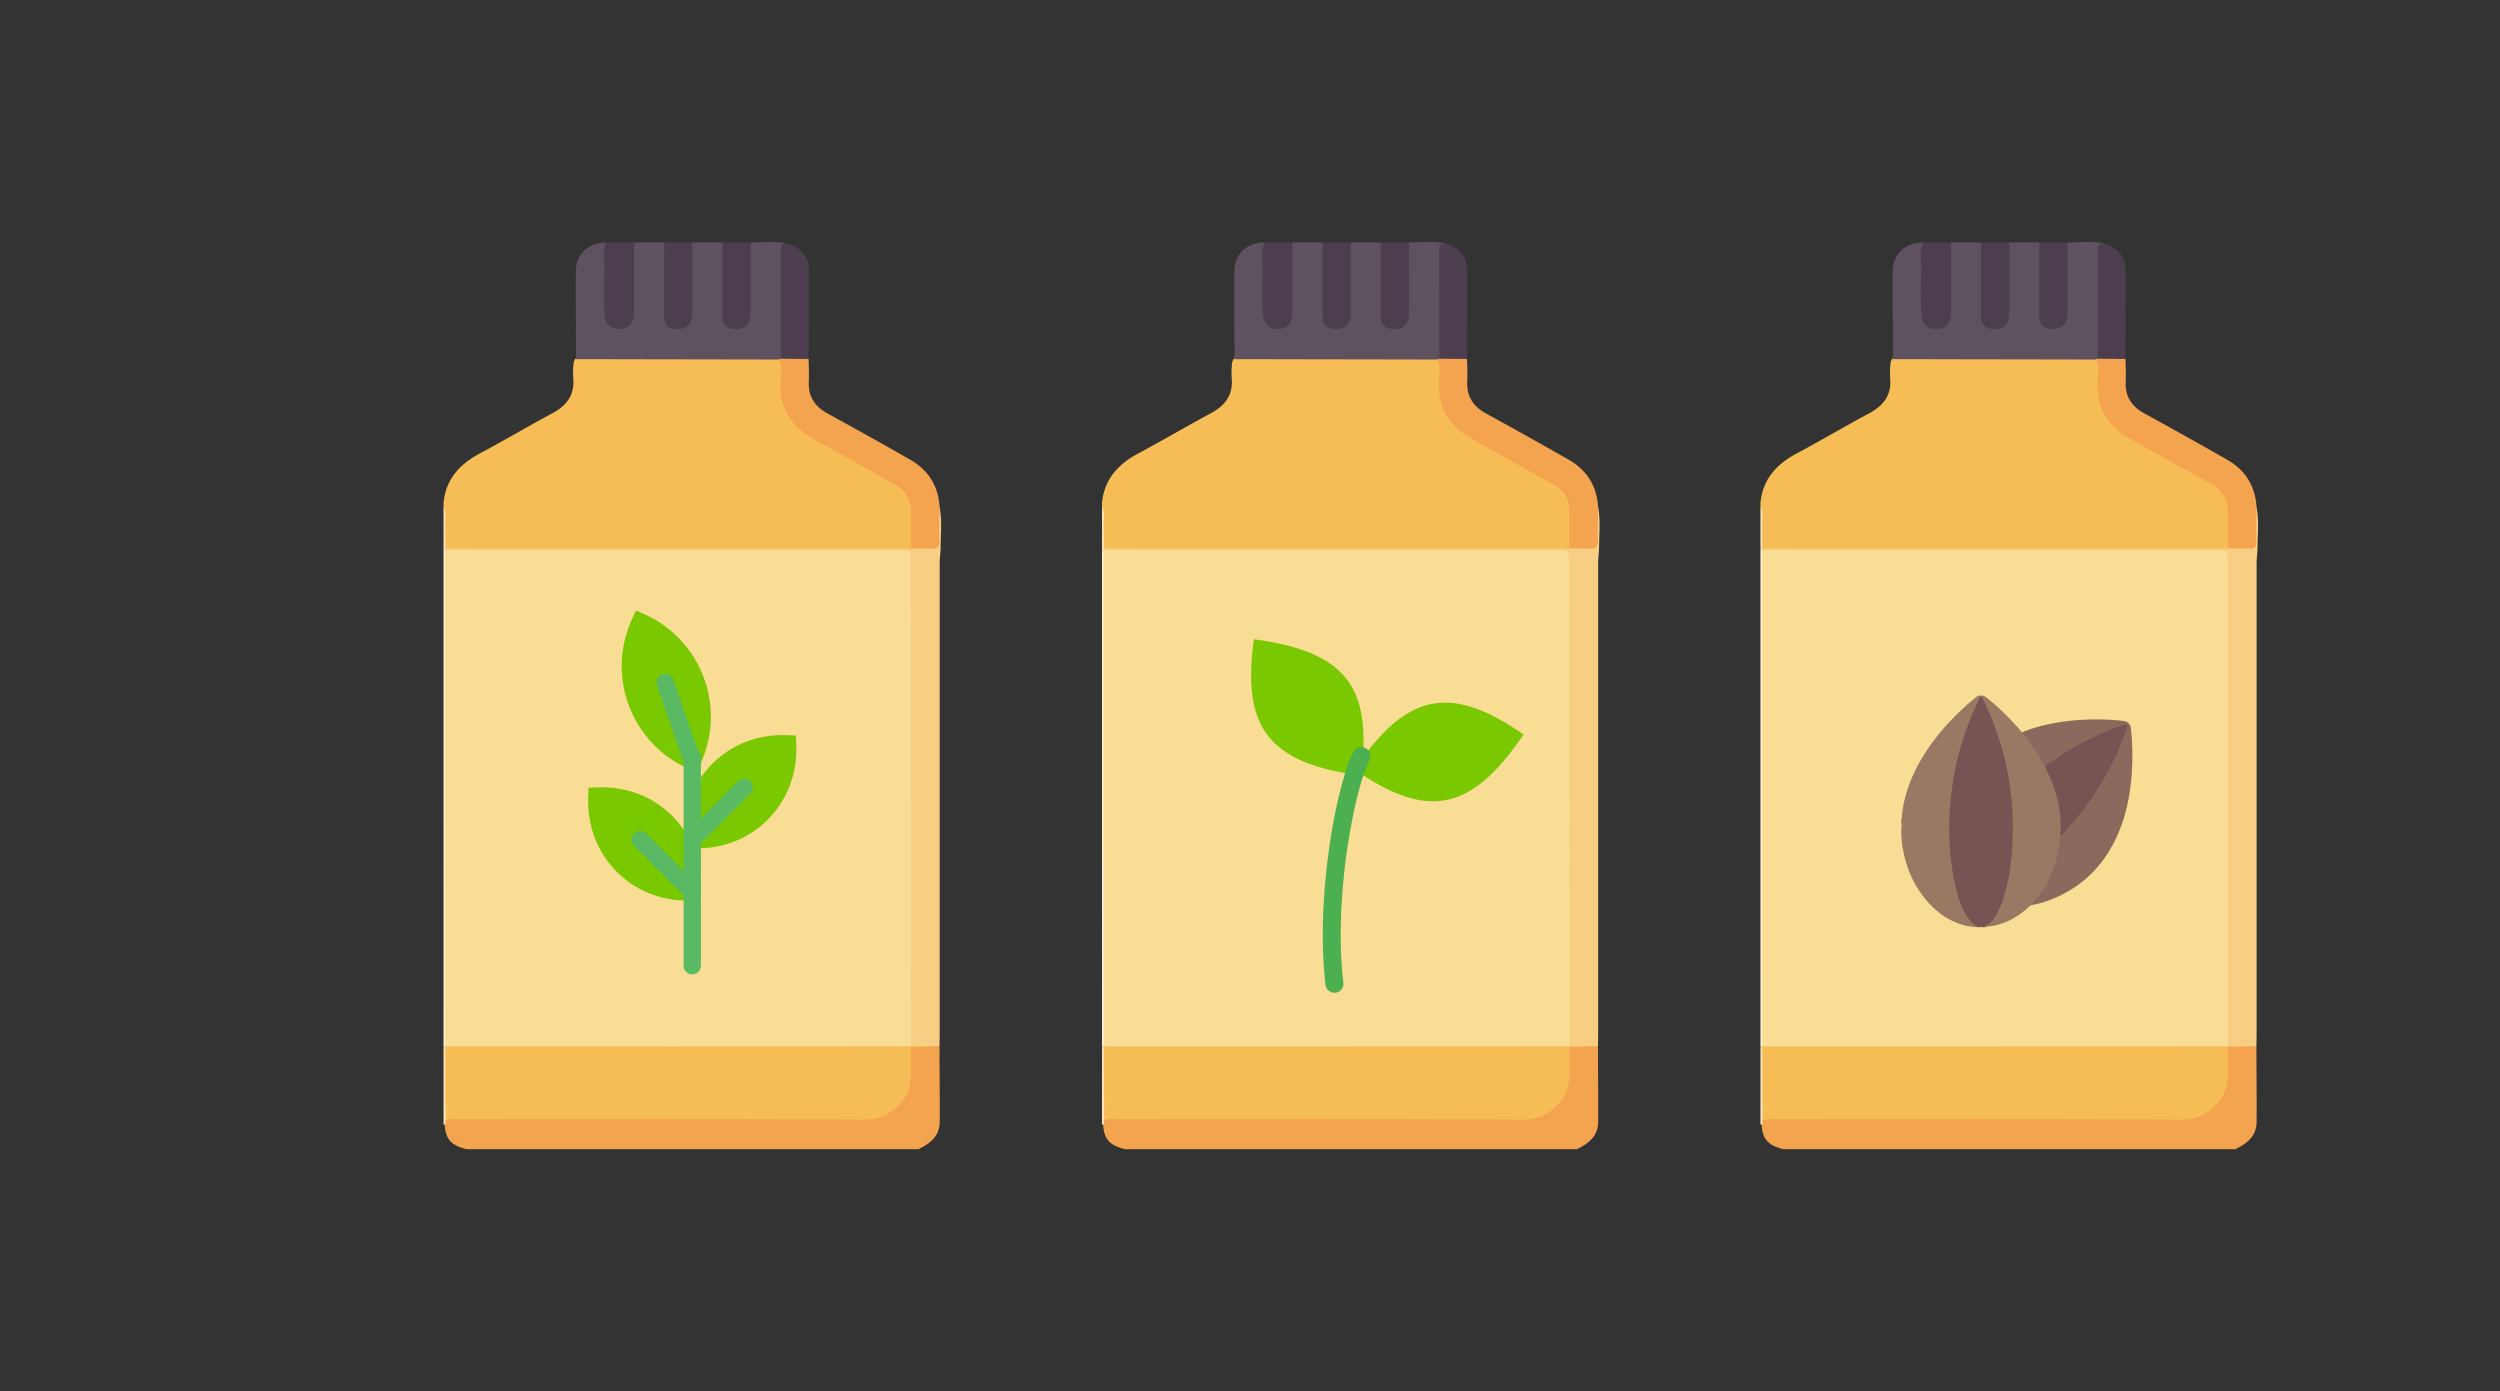 <svg width="248" height="138" fill="none" xmlns="http://www.w3.org/2000/svg"><rect width="100%" height="100%" fill="#333333" stroke="none"/><path d="M44 50.203v-.352c.245-2.337 1.61-3.813 3.623-4.886 2.416-1.283 4.778-2.689 7.176-3.972 1.436-.773 2.223-1.827 2.066-3.497a7.222 7.222 0 0 1 .017-1.23c.018-.352.07-.703.473-.861.402-.123.805-.123 1.208-.123H75.82c.403 0 .823-.018 1.208.105.49.158.63.562.665 1.037.035.58.035 1.178.018 1.757-.07 2.092.822 3.691 2.555 4.78 1.855 1.16 3.816 2.145 5.706 3.235 1.033.597 2.1 1.142 3.116 1.775.962.597 1.47 1.494 1.54 2.618.07 1.055.035 2.11.017 3.164-.017.351-.052.72-.455.879-.437.105-.875.07-1.312.07H45.68c-.49 0-.997.105-1.453-.158-.297-.756-.07-1.547-.14-2.32-.052-.686.105-1.371-.087-2.021Z" fill="#F6BD57"/><path d="M93.201 103.807c0 2.495.035 5.008.018 7.504-.018 1.424-.98 2.144-2.118 2.689H46.293c-1.575-.369-2.135-1.037-2.188-2.583a.63.63 0 0 1 .158-.422c.543-.422 1.173-.299 1.768-.299h33.816c2.012 0 4.025-.088 6.02.018 2.364.123 4.254-1.951 4.201-4.183a17.686 17.686 0 0 1 .018-1.67c.017-.387.017-.773.28-1.09.945-.421 1.89-.474 2.835.036Z" fill="#F4A34E"/><path d="M44 103.807v-49.21c.053-.018.122-.018.175-.036.087.07.157.159.21.282.157.457.122.931.122 1.388v45.959c0 .404.018.826-.07 1.23-.035.105-.07.211-.14.316-.07.088-.175.123-.297.071Z" fill="#FCF1D5"/><path d="M44.157 111.557c-.052 0-.104 0-.157-.017v-7.733h.175c.315.281.315.668.315 1.054.017 1.723 0 3.445 0 5.15 0 .421-.105.808-.298 1.177 0 .123-.017.246-.035.369Z" fill="#FBE4BD"/><path d="M44.175 54.597H44v-4.394c.35.65.123 1.353.158 2.021.035.72.017 1.459.035 2.18.053.07.053.14-.018.193Z" fill="#FBE5BD"/><path d="M68.68 24.051h2.975c.35.352.297.809.297 1.23.018 1.688 0 3.393 0 5.08 0 .351 0 .703.053 1.054.07.492.333.791.84.861.525.07.91-.123 1.138-.615.175-.386.157-.79.157-1.213.018-1.722 0-3.444 0-5.166 0-.44-.052-.88.298-1.23 1.225.034 2.485-.212 3.693.14-.333.474-.403 1.002-.403 1.564v8.418c0 .457.053.932-.192 1.371a.27.27 0 0 1-.28.123c-5.829-.017-11.657-.017-17.486-.035h-2.625c0-2.935-.053-5.87-.018-8.823.035-1.634 1.296-2.759 2.976-2.759.245.475.122.984.122 1.459.018 1.582 0 3.163 0 4.728 0 .439.018.878.175 1.3.193.527.578.774 1.138.738.56-.035.823-.386.963-.86.087-.335.07-.704.07-1.038V25.3c0-.44-.053-.879.297-1.248h2.976c.35.352.297.809.297 1.23.018 1.688 0 3.393 0 5.08 0 .351 0 .703.053 1.054.07.492.332.791.84.861.525.07.91-.123 1.138-.615.175-.386.157-.79.157-1.213.018-1.722 0-3.444 0-5.166.053-.422 0-.88.35-1.23Z" fill="#5F5260"/><path d="M44.175 54.596c0-.07.017-.123.017-.193 11.99 0 23.98.018 35.951.018h10.24c.437-.387.98-.282 1.487-.317.928-.035.98-.087.998-.984.018-.58-.017-1.16.018-1.74.017-.369-.018-.756.332-1.037.263 1.371.088 2.742.088 4.095 0 .44-.088.879-.088 1.3v46.996c0 .352-.017.703-.017 1.055-.928.017-1.873.017-2.8.035l-.123-.123c-.298-.545-.21-1.142-.21-1.722v-45.15c0-2.11.192-1.916-1.943-1.916H45.96c-.613.017-1.26.14-1.785-.317 0 0 .017 0 0 0Z" fill="#F8CD84"/><path d="M93.218 50.344c-.017 1.107-.052 2.197-.035 3.304.018.632-.21.826-.805.773-.665-.035-1.33-.018-1.995-.018v-3.602c-.018-1.196-.508-2.127-1.575-2.725-2.66-1.493-5.339-2.97-8-4.464-2.205-1.23-3.5-2.987-3.377-5.641.035-.773.192-1.582-.158-2.338.053-.017.123-.035.175-.052.928-.422 1.856-.457 2.766.035.017.755.052 1.529.017 2.285-.052 1.458.613 2.425 1.856 3.11a535.493 535.493 0 0 1 8.173 4.57c1.838 1.037 2.836 2.636 2.958 4.763Z" fill="#F4A34E"/><path d="M80.213 35.616c-.927-.018-1.855-.018-2.765-.035 0-3.516 0-7.03-.018-10.546 0-.544.053-.948.735-.86 1.26.386 2.066 1.317 2.066 2.583.017 2.97-.018 5.905-.018 8.858Zm-17.31-11.565v6.82c0 1.177-.437 1.74-1.33 1.757-1.068.035-1.575-.457-1.628-1.705a49.22 49.22 0 0 1 0-3.937c.035-.984-.21-1.986.158-2.935h2.8Zm5.777 0c0 2.338.017 4.675 0 7.013 0 1.037-.508 1.581-1.436 1.581-.963 0-1.365-.386-1.365-1.406-.018-2.39 0-4.797 0-7.188h2.8Zm5.776 0c0 2.338.017 4.675 0 7.013 0 1.037-.508 1.581-1.436 1.581-.962 0-1.365-.386-1.365-1.406-.017-2.39 0-4.797 0-7.188h2.8Z" fill="#4D3E4F"/><path d="M44.21 111.188c-.018-2.46-.018-4.921-.035-7.381l.017.017c.49-.457 1.085-.334 1.663-.334H88.79c.542 0 1.12-.088 1.593.317v.035c-.07 1.247.087 2.495-.105 3.761-.298 1.775-2.293 3.462-4.324 3.462-13.512-.07-27.024-.035-40.536-.035-.42-.018-.84-.088-1.208.158Z" fill="#F6BD57"/><path d="M90.383 103.789c-7.667 0-15.333.017-23.017.017H44.175c0-8.067-.018-16.151-.018-24.218v-25.01h44.965c1.226 0 1.226 0 1.226 1.231.035 16.01.035 32.004.035 47.98Z" fill="#FADD94"/><path d="M69.155 84.156c-.17 0-.34-.004-.511-.012l-.783-.037-.036-.785c-.134-2.904.87-5.586 2.829-7.552 1.958-1.966 4.626-2.978 7.52-2.84l.782.037.037.785c.135 2.904-.87 5.585-2.828 7.552-1.842 1.85-4.316 2.852-7.01 2.852Zm-.058-7.546-.765-.332c-2.72-1.18-4.884-3.464-5.941-6.266-1.07-2.835-.946-5.918.346-8.683l.354-.758.765.332c2.719 1.18 4.884 3.464 5.94 6.266 1.07 2.835.947 5.919-.345 8.684l-.354.758Z" fill="#79C800"/><path d="M68.662 88.46h.009-.009Zm-.471.875c-2.695 0-5.168-1.002-7.01-2.852-1.957-1.966-2.962-4.648-2.828-7.552l.036-.785.782-.037c2.895-.135 5.563.874 7.521 2.84 1.959 1.967 2.963 4.649 2.829 7.552l-.036.786-.784.036c-.17.008-.34.012-.51.012Z" fill="#79C800"/><path d="M68.672 96.657a.862.862 0 0 1-.86-.864V75.076c0-.476.386-.863.86-.863.475 0 .86.387.86.863v20.718a.862.862 0 0 1-.86.863Z" fill="#5ABA63"/><path d="M68.672 84.156a.865.865 0 0 1-.608-1.474l5.166-5.187a.856.856 0 0 1 1.216 0 .865.865 0 0 1 0 1.22l-5.166 5.188a.855.855 0 0 1-.608.253Zm0-7.806a.86.86 0 0 1-.813-.581l-2.686-7.778a.865.865 0 0 1 .53-1.099.859.859 0 0 1 1.094.534l2.687 7.778a.863.863 0 0 1-.812 1.146Zm0 12.985a.855.855 0 0 1-.608-.253l-5.158-5.179a.865.865 0 0 1 0-1.22.856.856 0 0 1 1.216 0l5.158 5.179a.865.865 0 0 1-.608 1.473Z" fill="#5ABA63"/><path d="M109.319 50.203v-.352c.245-2.337 1.61-3.814 3.623-4.886 2.415-1.283 4.778-2.689 7.176-3.972 1.435-.773 2.223-1.827 2.065-3.497a7.223 7.223 0 0 1 .018-1.23c.017-.352.07-.703.472-.861.403-.123.806-.123 1.208-.123h17.258c.403 0 .823-.018 1.208.105.49.158.63.562.665 1.037.035.58.035 1.177.017 1.757-.07 2.092.823 3.691 2.556 4.78 1.855 1.16 3.815 2.145 5.706 3.235 1.032.597 2.1 1.142 3.115 1.775.963.597 1.471 1.494 1.541 2.618.07 1.055.035 2.11.017 3.164-.017.351-.052.72-.455.879-.438.105-.875.07-1.313.07h-43.197c-.49 0-.998.105-1.453-.158-.297-.756-.07-1.547-.14-2.32-.052-.686.105-1.371-.087-2.021Z" fill="#F6BD57"/><path d="M158.52 103.807c0 2.495.035 5.008.017 7.504-.017 1.424-.98 2.144-2.117 2.689h-44.808c-1.575-.369-2.135-1.037-2.188-2.583a.63.63 0 0 1 .158-.422c.542-.422 1.172-.299 1.767-.299h33.816c2.013 0 4.026-.088 6.021.018 2.363.123 4.253-1.951 4.201-4.183a17.553 17.553 0 0 1 .017-1.67c.018-.387.018-.773.281-1.09.945-.421 1.89-.474 2.835.036Z" fill="#F4A34E"/><path d="M109.319 103.806v-49.21c.052-.017.122-.017.174-.035a.69.69 0 0 1 .21.282c.158.456.123.931.123 1.388v45.959c0 .404.017.826-.07 1.23-.035.105-.07.211-.14.316-.07.088-.175.123-.297.07Z" fill="#FCF1D5"/><path d="M109.476 111.557c-.052 0-.105 0-.157-.017v-7.733h.174c.315.281.315.667.315 1.054.018 1.722 0 3.445 0 5.15 0 .421-.105.808-.297 1.177 0 .123-.018.246-.035.369Z" fill="#FBE4BD"/><path d="M109.494 54.597h-.175v-4.394c.35.65.122 1.353.157 2.021.035.72.018 1.459.035 2.18.053.07.053.14-.017.193Z" fill="#FBE5BD"/><path d="M133.998 24.051h2.975c.351.352.298.809.298 1.23.018 1.688 0 3.393 0 5.08 0 .351 0 .703.053 1.054.07.492.332.791.84.861.525.07.91-.123 1.137-.615.175-.386.158-.79.158-1.213.017-1.722 0-3.444 0-5.166 0-.44-.053-.88.297-1.23 1.226.034 2.486-.212 3.694.14-.333.474-.403 1.002-.403 1.564v8.418c0 .457.053.932-.193 1.371a.27.27 0 0 1-.28.123c-5.828-.017-11.657-.017-17.485-.035h-2.626c0-2.935-.052-5.87-.017-8.823.035-1.634 1.295-2.759 2.976-2.759.245.475.122.984.122 1.459.018 1.582 0 3.163 0 4.728 0 .439.018.878.175 1.3.193.527.578.774 1.138.738.56-.035.822-.386.962-.86.088-.335.07-.704.07-1.038V25.3c0-.44-.052-.879.298-1.248h2.975c.351.352.298.809.298 1.23.018 1.688 0 3.393 0 5.08 0 .351 0 .703.053 1.054.07.492.332.791.84.861.525.07.91-.123 1.137-.615.175-.386.158-.79.158-1.213.017-1.722 0-3.444 0-5.166.052-.422 0-.88.35-1.23Z" fill="#5F5260"/><path d="M109.493 54.596c0-.07.018-.123.018-.193 11.989 0 23.979.018 35.951.018h10.239c.438-.387.98-.282 1.488-.317.928-.035.98-.087.998-.984.017-.58-.018-1.16.017-1.74.018-.369-.017-.756.333-1.037.262 1.371.087 2.742.087 4.095 0 .44-.087.879-.087 1.3v46.996c0 .352-.018.703-.018 1.055-.927.017-1.873.017-2.8.035l-.123-.123c-.297-.545-.21-1.142-.21-1.722v-45.15c0-2.11.193-1.916-1.943-1.916h-42.164c-.613.017-1.261.14-1.786-.317 0 0 .018 0 0 0Z" fill="#F8CD84"/><path d="M158.537 50.343c-.017 1.108-.052 2.197-.035 3.304.018.633-.21.827-.805.774-.665-.035-1.33-.018-1.995-.018V50.8c-.018-1.195-.508-2.126-1.576-2.724-2.66-1.494-5.338-2.97-7.999-4.464-2.205-1.23-3.5-2.988-3.378-5.641.035-.774.193-1.582-.157-2.338.052-.018.122-.035.175-.053.927-.421 1.855-.457 2.765.035.018.756.053 1.53.018 2.285-.053 1.459.612 2.426 1.855 3.111a533.594 533.594 0 0 1 8.174 4.57c1.838 1.036 2.836 2.636 2.958 4.762Z" fill="#F4A34E"/><path d="M145.532 35.616c-.928-.018-1.855-.018-2.765-.035 0-3.516 0-7.03-.018-10.546 0-.544.053-.948.735-.86 1.26.386 2.066 1.317 2.066 2.583.017 2.97-.018 5.905-.018 8.858Zm-17.31-11.565v6.82c0 1.177-.438 1.739-1.33 1.757-1.068.035-1.576-.457-1.628-1.705a48.757 48.757 0 0 1 0-3.937c.035-.984-.21-1.986.157-2.935h2.801Zm5.776 0c0 2.338.017 4.675 0 7.012 0 1.037-.508 1.582-1.435 1.582-.963 0-1.366-.387-1.366-1.406-.017-2.39 0-4.798 0-7.188h2.801Zm5.776 0c0 2.338.018 4.675 0 7.013 0 1.036-.507 1.581-1.435 1.581-.963 0-1.365-.386-1.365-1.406-.018-2.39 0-4.798 0-7.188h2.8Z" fill="#4D3E4F"/><path d="M109.528 111.188c-.017-2.46-.017-4.921-.035-7.381l.018.017c.49-.457 1.085-.334 1.663-.334h42.935c.542 0 1.12-.088 1.592.317v.035c-.07 1.247.088 2.495-.105 3.761-.297 1.775-2.293 3.462-4.323 3.462-13.512-.07-27.025-.035-40.537-.035-.42-.018-.84-.088-1.208.158Z" fill="#F6BD57"/><path d="M155.701 103.789c-7.666 0-15.332.018-23.016.018h-23.192c0-8.067-.017-16.152-.017-24.219V54.58h44.965c1.225 0 1.225 0 1.225 1.23.035 16.011.035 32.004.035 47.98Z" fill="#FADD94"/><path d="M124.391 63.412c-1.271 8.952 1.652 12.31 10.587 13.528 1.272-8.952-1.651-12.31-10.587-13.528Z" fill="#79C800"/><path d="M134.36 76.33c7.397 5.145 11.693 4.018 16.777-3.469-7.398-5.145-11.694-4.019-16.777 3.469Z" fill="#79C800"/><path d="M132.374 98.483a.894.894 0 0 1-.883-.796c-1.003-8.525.996-19.54 2.758-23.084a.884.884 0 0 1 1.195-.4.91.91 0 0 1 .394 1.213c-1.476 2.966-3.576 13.595-2.58 22.058a.899.899 0 0 1-.884 1.01Z" fill="#4CAF50"/><path d="M174.637 50.203v-.352c.245-2.337 1.61-3.813 3.623-4.886 2.415-1.283 4.778-2.689 7.176-3.972 1.435-.773 2.223-1.827 2.065-3.497a7.222 7.222 0 0 1 .018-1.23c.017-.352.07-.703.473-.861.402-.123.805-.123 1.207-.123h17.258c.403 0 .823-.018 1.208.105.49.158.63.562.665 1.037.035.58.035 1.178.018 1.757-.071 2.092.822 3.691 2.555 4.78 1.855 1.16 3.816 2.145 5.706 3.235 1.033.597 2.1 1.142 3.115 1.775.963.597 1.471 1.494 1.541 2.618.07 1.055.035 2.11.017 3.164-.017.351-.052.72-.455.879-.437.105-.875.07-1.313.07h-43.197c-.49 0-.998.105-1.453-.158-.297-.756-.07-1.547-.14-2.32-.052-.686.105-1.371-.087-2.021Z" fill="#F6BD57"/><path d="M223.838 103.807c0 2.495.035 5.008.018 7.504-.018 1.424-.981 2.144-2.118 2.689H176.93c-1.575-.369-2.135-1.037-2.188-2.583a.63.63 0 0 1 .158-.422c.542-.422 1.172-.299 1.768-.299h33.815c2.013 0 4.026-.088 6.021.018 2.363.123 4.254-1.951 4.201-4.183a17.89 17.89 0 0 1 .018-1.67c.017-.387.017-.773.28-1.09.945-.421 1.89-.474 2.835.036Z" fill="#F4A34E"/><path d="M174.637 103.807v-49.21c.052-.018.122-.018.175-.036.087.07.157.159.209.282.158.457.123.931.123 1.388v45.959c0 .404.017.826-.07 1.23-.035.105-.07.211-.14.316-.07.088-.175.123-.297.071Z" fill="#FCF1D5"/><path d="M174.794 111.557c-.052 0-.105 0-.157-.017v-7.733h.175c.314.281.314.668.314 1.054.018 1.723 0 3.445 0 5.15 0 .421-.105.808-.297 1.177 0 .123-.017.246-.035.369Z" fill="#FBE4BD"/><path d="M174.812 54.597h-.175v-4.394c.35.65.122 1.353.158 2.021.035.72.017 1.459.035 2.18.052.07.052.14-.018.193Z" fill="#FBE5BD"/><path d="M199.316 24.051h2.976c.35.352.297.809.297 1.23.018 1.688 0 3.393 0 5.08 0 .351 0 .703.053 1.054.07.492.332.791.84.861.525.07.91-.123 1.138-.615.175-.386.157-.79.157-1.213.018-1.722 0-3.444 0-5.166 0-.44-.052-.88.298-1.23 1.225.034 2.485-.212 3.693.14-.333.474-.403 1.002-.403 1.564v8.418c0 .457.053.932-.192 1.371a.27.27 0 0 1-.28.123c-5.829-.017-11.657-.017-17.486-.035h-2.625c0-2.935-.053-5.87-.018-8.823.035-1.634 1.295-2.759 2.976-2.759.245.475.122.984.122 1.459.018 1.582 0 3.163 0 4.728 0 .439.018.878.175 1.3.193.527.578.774 1.138.738.56-.035.823-.386.963-.86.087-.335.07-.704.07-1.038V25.3c0-.44-.053-.879.297-1.248h2.976c.35.352.297.809.297 1.23.018 1.688 0 3.393 0 5.08 0 .351 0 .703.053 1.054.07.492.332.791.84.861.525.07.91-.123 1.138-.615.175-.386.157-.79.157-1.213.018-1.722 0-3.444 0-5.166.053-.422 0-.88.35-1.23Z" fill="#5F5260"/><path d="M174.811 54.596c0-.07.018-.123.018-.193 11.99 0 23.979.018 35.951.018h10.239c.438-.387.981-.282 1.488-.317.928-.035.98-.087.998-.984.017-.58-.018-1.16.017-1.74.018-.369-.017-.756.333-1.037.262 1.371.087 2.742.087 4.095 0 .44-.087.879-.087 1.3v46.996c0 .352-.018.703-.018 1.055-.927.017-1.872.017-2.8.035l-.123-.123c-.297-.545-.21-1.142-.21-1.722v-45.15c0-2.11.193-1.916-1.942-1.916h-42.165c-.613.017-1.26.14-1.786-.317 0 0 .018 0 0 0Z" fill="#F8CD84"/><path d="M223.855 50.344c-.017 1.107-.052 2.197-.035 3.304.018.632-.21.826-.805.773-.665-.035-1.33-.018-1.995-.018v-3.602c-.018-1.196-.508-2.127-1.576-2.725-2.66-1.493-5.338-2.97-7.998-4.464-2.206-1.23-3.501-2.987-3.379-5.641.035-.773.193-1.582-.157-2.338.052-.017.122-.035.175-.052.928-.422 1.855-.457 2.765.035.018.755.053 1.529.018 2.285-.053 1.458.613 2.425 1.855 3.11a533.594 533.594 0 0 1 8.174 4.57c1.838 1.037 2.836 2.636 2.958 4.763Z" fill="#F4A34E"/><path d="M210.85 35.616c-.928-.018-1.855-.018-2.765-.035 0-3.516 0-7.03-.018-10.546 0-.544.053-.948.735-.86 1.26.386 2.066 1.317 2.066 2.583.017 2.97-.018 5.905-.018 8.858Zm-17.31-11.565v6.82c0 1.177-.437 1.74-1.33 1.757-1.068.035-1.575-.457-1.628-1.705a49.694 49.694 0 0 1 0-3.937c.035-.984-.21-1.986.158-2.935h2.8Zm5.776 0c0 2.338.018 4.675 0 7.013 0 1.037-.508 1.581-1.435 1.581-.963 0-1.365-.386-1.365-1.406-.018-2.39 0-4.797 0-7.188h2.8Zm5.776 0c0 2.338.018 4.675 0 7.013 0 1.037-.507 1.581-1.435 1.581-.963 0-1.365-.386-1.365-1.406-.018-2.39 0-4.797 0-7.188h2.8Z" fill="#4D3E4F"/><path d="M174.846 111.188c-.017-2.46-.017-4.921-.035-7.381l.018.017c.49-.457 1.085-.334 1.663-.334h42.935c.542 0 1.12-.088 1.592.317v.035c-.07 1.247.088 2.495-.105 3.761-.297 1.775-2.293 3.462-4.323 3.462-13.512-.07-27.025-.035-40.537-.035-.42-.018-.84-.088-1.208.158Z" fill="#F6BD57"/><path d="M221.019 103.789c-7.666 0-15.332.017-23.016.017h-23.192c0-8.067-.017-16.151-.017-24.218v-25.01h44.965c1.225 0 1.225 0 1.225 1.231.035 16.01.035 32.004.035 47.98Z" fill="#FADD94"/><path d="M196.513 69.004h.046a.704.704 0 0 1 .171.246 29.314 29.314 0 0 1 2.065 5.528c.398 1.523.666 3.063.828 4.628.116 1.137.12 2.283.102 3.425-.032 2.126-.282 4.224-.917 6.261-.249.798-.569 1.569-1.092 2.237a1.953 1.953 0 0 1-.926.655h-.092a.629.629 0 0 0-.37 0h-.093c-.56-.19-.916-.613-1.213-1.091-.56-.915-.87-1.926-1.11-2.961-.278-1.184-.436-2.386-.528-3.597a27.989 27.989 0 0 1-.079-3.17c.102-2.576.509-5.101 1.278-7.566a29.755 29.755 0 0 1 1.712-4.302c.056-.112.102-.228.218-.293Z" fill="#785353"/><path d="M196.79 91.984c.097-.163.296-.163.435-.27.519-.399.829-.942 1.093-1.517.476-1.035.745-2.13.953-3.245.116-.626.185-1.257.259-1.889.162-1.373.144-2.757.125-4.135-.014-.822-.106-1.638-.208-2.455a29.103 29.103 0 0 0-.574-3.147 27.233 27.233 0 0 0-.815-2.766 31.432 31.432 0 0 0-1.472-3.467c-.013-.028-.013-.06-.023-.089.209-.023.366.084.519.21a25.24 25.24 0 0 1 3.291 3.192c.069.08.12.177.222.233.125.055.19.176.273.278.727.92 1.398 1.875 1.944 2.915.037.07.083.13.12.195.787 1.527 1.329 3.128 1.509 4.84.074.692.083 1.388.009 2.085-.189 2.223-.874 4.265-2.24 6.052a5.236 5.236 0 0 1-.416.492c-.075.079-.153.153-.176.264-.162.038-.283.13-.403.242-1.037.965-2.231 1.62-3.638 1.87-.213.037-.44.019-.643.112h-.144Zm-.278-22.98a28.65 28.65 0 0 0-1.735 4.182 27.66 27.66 0 0 0-1.046 4.368 36.682 36.682 0 0 0-.287 2.469 26.004 26.004 0 0 0-.07 3.119c.042 1.072.134 2.144.306 3.207.157.975.352 1.935.666 2.873.232.696.5 1.379.963 1.963.227.284.477.548.824.692.051.023.102.037.106.102h-.185c-.31-.056-.625-.051-.935-.12-1.745-.41-3.11-1.393-4.207-2.776-1.31-1.643-2.009-3.55-2.259-5.625-.032-.265-.009-.539-.055-.803v-.372a2.197 2.197 0 0 0 0-.696v-.232c.101-.25.074-.524.111-.784.328-2.446 1.342-4.605 2.754-6.6 1.273-1.801 2.795-3.37 4.508-4.762.157-.126.324-.232.541-.205Z" fill="#9A7863"/><path d="M188.598 81.587a1.12 1.12 0 0 1 0 .696v-.696Z" fill="#DEC3A0"/><path d="M196.327 91.984a.366.366 0 0 1 .371 0h-.371Z" fill="#CAA87D"/><path d="M201.613 89.76c-.167-.106.018-.171.05-.213.153-.204.338-.376.496-.58 1.009-1.309 1.643-2.79 1.995-4.4.115-.525.18-1.058.231-1.592.139-.255.361-.441.555-.65a28.57 28.57 0 0 0 3.884-5.374 27.992 27.992 0 0 0 2.147-4.846c.037-.116.061-.241.144-.339.009-.005.018-.014.028-.018.162.13.217.306.24.505.181 1.657.195 3.314.047 4.976-.153 1.666-.473 3.3-1.07 4.869-1.351 3.536-3.739 6.029-7.336 7.3-.463.158-.93.298-1.411.362Z" fill="#8C695C"/><path d="M202.853 76.018c-.278-.46-.527-.938-.824-1.388a24.408 24.408 0 0 0-1.296-1.787c-.051-.065-.097-.14-.143-.204 1.37-.553 2.795-.887 4.258-1.077a24.466 24.466 0 0 1 5.832-.042.66.66 0 0 1 .463.232l-.009.014c-.056.088-.149.107-.237.135-1.3.418-2.554.942-3.776 1.56a27.904 27.904 0 0 0-3.976 2.44c-.093.056-.162.154-.292.117Z" fill="#8C695C"/><path d="M202.853 76.017c.486-.338.968-.686 1.463-1.007a27.762 27.762 0 0 1 4.411-2.362c.787-.33 1.583-.636 2.398-.887-.232.827-.551 1.62-.875 2.41a24.963 24.963 0 0 1-1.069 2.232 28.133 28.133 0 0 1-2.398 3.778c-.694.923-1.439 1.8-2.231 2.64-.051.056-.116.103-.171.154-.019-.325.051-.645.046-.97a12.322 12.322 0 0 0-1.027-4.795c-.172-.399-.361-.793-.547-1.192Z" fill="#785353"/></svg>